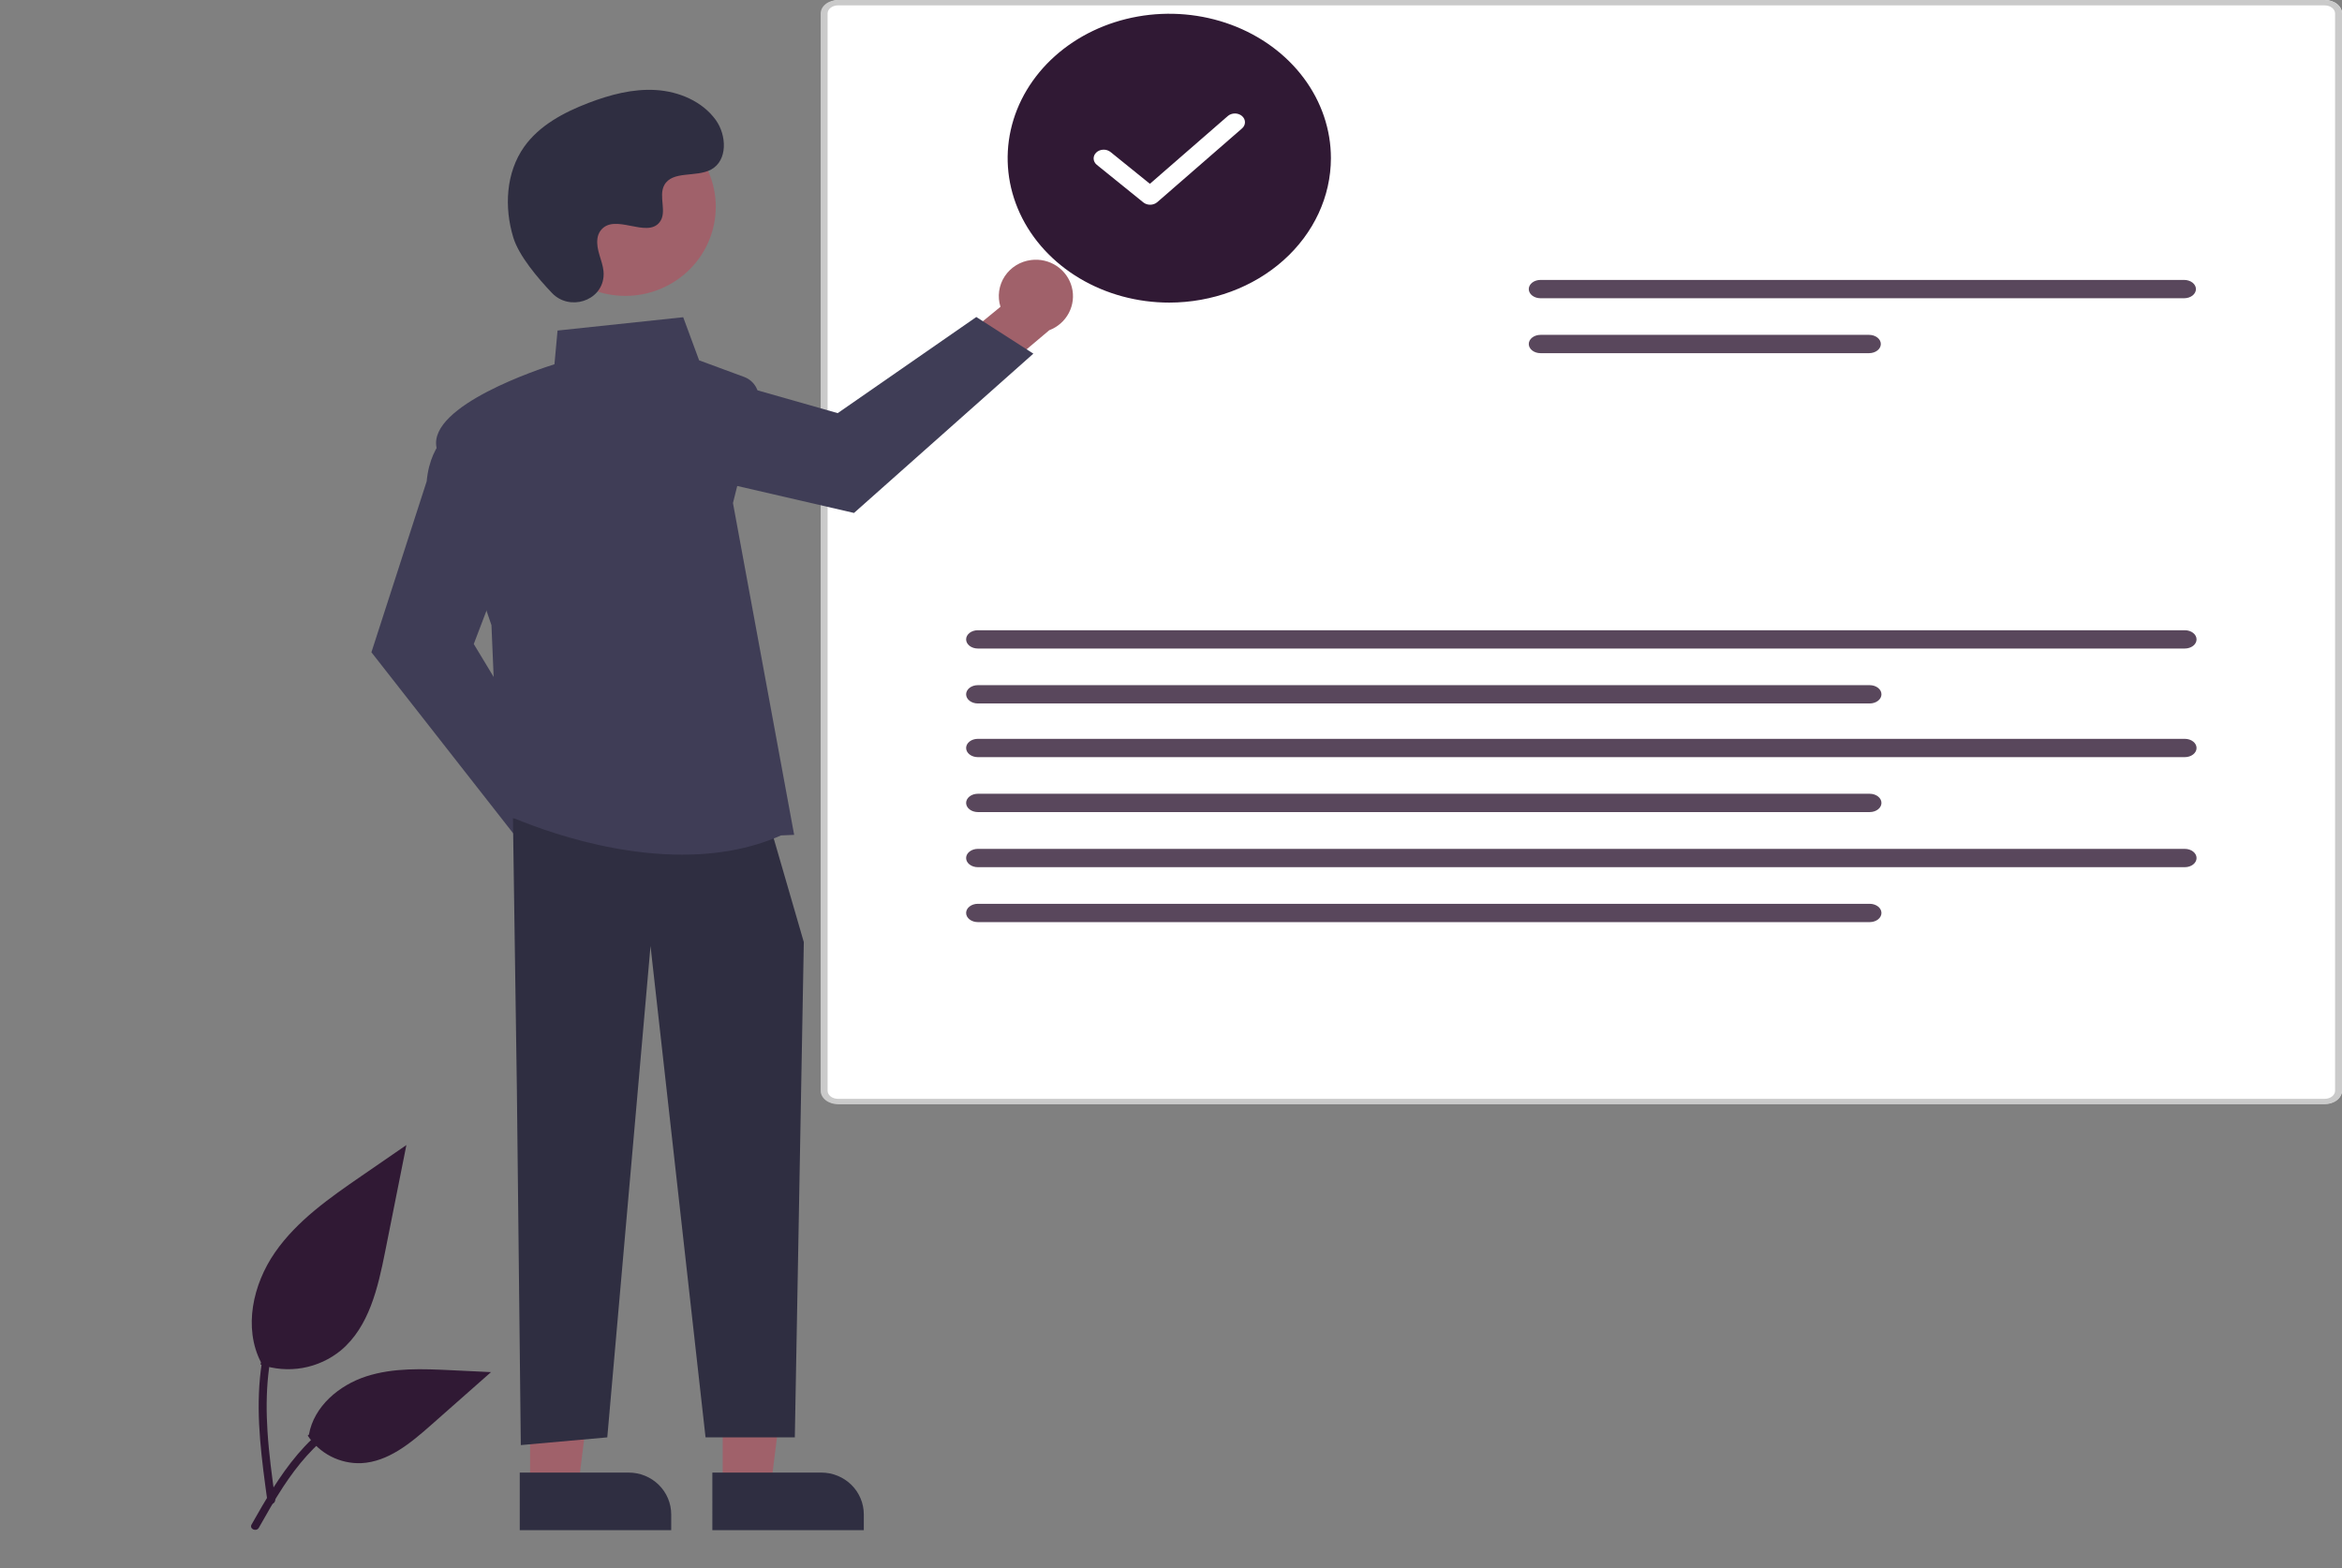 <svg width="681" height="456" viewBox="0 0 681 456" fill="none" xmlns="http://www.w3.org/2000/svg">
<rect x="0" y="0" width="681" height="456" fill="#808080" stroke="none"/>
<g clip-path="url(#clip0_2_2)">
<path d="M675.979 321H244.021C242.69 320.999 241.414 320.585 240.472 319.851C239.531 319.116 239.002 318.12 239 317.081V3.919C239.002 2.88 239.531 1.884 240.472 1.149C241.414 0.415 242.69 0.001 244.021 0H675.979C677.31 0.001 678.586 0.415 679.528 1.149C680.469 1.884 680.998 2.88 681 3.919V317.08C680.999 318.119 680.469 319.115 679.528 319.85C678.587 320.585 677.31 320.998 675.979 320.999V321Z" fill="white"/>
<path d="M675.975 321.128H243.658C242.326 321.127 241.049 320.713 240.107 319.978C239.165 319.243 238.635 318.247 238.633 317.207V3.921C238.635 2.881 239.165 1.885 240.107 1.15C241.049 0.415 242.326 0.001 243.658 0H675.975C677.307 0.001 678.584 0.415 679.526 1.15C680.468 1.885 680.998 2.881 681 3.921V317.206C680.999 318.246 680.469 319.242 679.527 319.978C678.585 320.713 677.307 321.126 675.975 321.127V321.128ZM243.658 1.565C242.86 1.567 242.094 1.815 241.53 2.255C240.965 2.696 240.647 3.293 240.646 3.916V317.206C240.647 317.829 240.965 318.426 241.53 318.867C242.094 319.307 242.86 319.555 243.658 319.557H675.975C676.774 319.556 677.539 319.308 678.104 318.867C678.668 318.426 678.986 317.829 678.987 317.206V3.921C678.986 3.298 678.668 2.701 678.103 2.26C677.539 1.82 676.774 1.572 675.975 1.57L243.658 1.565Z" fill="#CACACA"/>
<path d="M447.936 81.408C447.032 81.41 446.166 81.691 445.527 82.19C444.889 82.689 444.53 83.365 444.53 84.07C444.53 84.776 444.889 85.452 445.527 85.951C446.166 86.45 447.032 86.731 447.936 86.732H635.123C636.027 86.731 636.893 86.45 637.531 85.951C638.17 85.452 638.528 84.776 638.528 84.07C638.528 83.365 638.17 82.689 637.531 82.19C636.893 81.691 636.027 81.41 635.123 81.408H447.936Z" fill="#301934" fill-opacity="0.8"/>
<path d="M447.936 97.382C447.032 97.383 446.167 97.665 445.529 98.164C444.891 98.663 444.533 99.339 444.533 100.044C444.533 100.749 444.891 101.425 445.529 101.924C446.167 102.423 447.032 102.704 447.936 102.706H543.499C544.402 102.704 545.267 102.423 545.905 101.924C546.543 101.425 546.902 100.749 546.902 100.044C546.902 99.339 546.543 98.663 545.905 98.164C545.267 97.665 544.402 97.383 543.499 97.382H447.936Z" fill="#301934" fill-opacity="0.8"/>
<path d="M284.328 183.28C283.425 183.282 282.559 183.563 281.921 184.062C281.283 184.561 280.925 185.237 280.925 185.942C280.925 186.647 281.283 187.323 281.921 187.822C282.559 188.321 283.425 188.602 284.328 188.604H635.305C636.208 188.602 637.074 188.321 637.712 187.822C638.35 187.323 638.708 186.647 638.708 185.942C638.708 185.237 638.35 184.561 637.712 184.062C637.074 183.563 636.208 183.282 635.305 183.28H284.328Z" fill="#301934" fill-opacity="0.8"/>
<path d="M284.328 199.254C283.425 199.255 282.559 199.536 281.921 200.035C281.283 200.535 280.925 201.211 280.925 201.915C280.925 202.62 281.283 203.296 281.921 203.795C282.559 204.295 283.425 204.576 284.328 204.577H543.681C544.584 204.576 545.45 204.295 546.088 203.795C546.726 203.296 547.084 202.62 547.084 201.915C547.084 201.211 546.726 200.535 546.088 200.035C545.45 199.536 544.584 199.255 543.681 199.254H284.328Z" fill="#301934" fill-opacity="0.8"/>
<path d="M284.328 214.865C283.425 214.867 282.559 215.148 281.921 215.647C281.283 216.146 280.925 216.822 280.925 217.527C280.925 218.232 281.283 218.908 281.921 219.407C282.559 219.906 283.425 220.188 284.328 220.189H635.305C636.208 220.188 637.074 219.906 637.712 219.407C638.35 218.908 638.708 218.232 638.708 217.527C638.708 216.822 638.35 216.146 637.712 215.647C637.074 215.148 636.208 214.867 635.305 214.865H284.328Z" fill="#301934" fill-opacity="0.8"/>
<path d="M284.328 230.839C283.425 230.84 282.559 231.122 281.921 231.621C281.283 232.12 280.925 232.796 280.925 233.501C280.925 234.205 281.283 234.882 281.921 235.381C282.559 235.88 283.425 236.161 284.328 236.163H543.681C544.584 236.161 545.45 235.88 546.088 235.381C546.726 234.882 547.084 234.205 547.084 233.501C547.084 232.796 546.726 232.12 546.088 231.621C545.45 231.122 544.584 230.84 543.681 230.839H284.328Z" fill="#301934" fill-opacity="0.8"/>
<path d="M284.328 246.866C283.425 246.868 282.559 247.149 281.921 247.648C281.283 248.147 280.925 248.823 280.925 249.528C280.925 250.233 281.283 250.909 281.921 251.408C282.559 251.907 283.425 252.189 284.328 252.19H635.305C636.208 252.189 637.074 251.907 637.712 251.408C638.35 250.909 638.708 250.233 638.708 249.528C638.708 248.823 638.35 248.147 637.712 247.648C637.074 247.149 636.208 246.868 635.305 246.866H284.328Z" fill="#301934" fill-opacity="0.8"/>
<path d="M284.328 262.84C283.425 262.841 282.559 263.123 281.921 263.622C281.283 264.121 280.925 264.797 280.925 265.502C280.925 266.206 281.283 266.883 281.921 267.382C282.559 267.881 283.425 268.162 284.328 268.164H543.681C544.584 268.162 545.45 267.881 546.088 267.382C546.726 266.883 547.084 266.206 547.084 265.502C547.084 264.797 546.726 264.121 546.088 263.622C545.45 263.123 544.584 262.841 543.681 262.84H284.328Z" fill="#301934" fill-opacity="0.8"/>
<path d="M340 88C330.705 88 321.618 85.537 313.889 80.922C306.159 76.307 300.135 69.748 296.578 62.073C293.02 54.398 292.09 45.954 293.903 37.806C295.717 29.659 300.193 22.175 306.766 16.302C313.339 10.428 321.714 6.428 330.831 4.807C339.948 3.186 349.398 4.018 357.986 7.197C366.574 10.376 373.915 15.759 379.079 22.666C384.244 29.573 387 37.693 387 46C386.986 57.135 382.03 67.811 373.219 75.684C364.408 83.558 352.461 87.987 340 88V88Z" fill="#301934"/>
<path d="M334.437 59.537C333.698 59.538 332.986 59.295 332.445 58.857L318.933 47.937C318.365 47.477 318.03 46.84 318.002 46.165C317.974 45.491 318.254 44.834 318.782 44.339C319.31 43.845 320.042 43.553 320.817 43.528C321.593 43.502 322.348 43.746 322.917 44.205L334.362 53.454L357.006 33.753C357.277 33.515 357.6 33.326 357.956 33.197C358.311 33.067 358.693 33.001 359.078 33C359.463 32.999 359.845 33.065 360.201 33.193C360.557 33.321 360.881 33.509 361.153 33.746C361.426 33.983 361.642 34.265 361.789 34.575C361.936 34.885 362.011 35.217 362.01 35.552C362.01 35.887 361.933 36.219 361.784 36.528C361.636 36.838 361.418 37.119 361.145 37.355L336.507 58.792C336.235 59.028 335.912 59.216 335.557 59.344C335.202 59.472 334.821 59.538 334.437 59.537V59.537Z" fill="white"/>
<path d="M178.507 245.92C178.432 244.379 178.016 242.873 177.287 241.508C176.557 240.143 175.533 238.951 174.285 238.018C173.038 237.085 171.598 236.432 170.066 236.106C168.535 235.78 166.95 235.789 165.422 236.131L151.249 216.468L137.011 222.032L157.422 249.524C158.176 252.013 159.832 254.143 162.074 255.51C164.317 256.877 166.991 257.386 169.59 256.942C172.189 256.498 174.533 255.13 176.176 253.099C177.819 251.067 178.648 248.513 178.507 245.92H178.507Z" fill="#A0616A"/>
<path d="M150.884 244.463L108 189.691L124.068 139.974C125.246 127.474 133.191 123.984 133.529 123.842L134.045 123.624L148.027 160.333L137.761 187.286L162.959 229.009L150.884 244.463Z" fill="#3F3D56"/>
<path d="M299.815 75.621C298.26 75.813 296.767 76.338 295.441 77.16C294.115 77.981 292.988 79.079 292.139 80.375C291.291 81.672 290.741 83.136 290.529 84.664C290.318 86.193 290.449 87.748 290.914 89.221L272.096 104.653L278.832 118.198L305.096 96.038C307.557 95.105 309.586 93.316 310.797 91.009C312.008 88.701 312.318 86.037 311.667 83.52C311.016 81.004 309.45 78.81 307.265 77.354C305.081 75.898 302.43 75.281 299.815 75.621V75.621Z" fill="#A0616A"/>
<path d="M300.475 102.846L248.323 149.174L196.732 137.246C183.982 137.057 179.833 129.528 179.662 129.207L179.402 128.718L215.497 112.155L243.586 120.148L283.891 92.189L300.475 102.846Z" fill="#3F3D56"/>
<path d="M210.14 432.19L224.152 432.19L230.818 378.981L210.137 378.982L210.14 432.19Z" fill="#A0616A"/>
<path d="M251.176 444.998L207.138 445L207.137 428.249L238.82 428.248C242.097 428.247 245.239 429.529 247.557 431.81C249.874 434.091 251.175 437.185 251.176 440.41L251.176 444.998L251.176 444.998Z" fill="#2F2E41"/>
<path d="M154.136 432.19L168.148 432.19L174.814 378.981L154.134 378.982L154.136 432.19Z" fill="#A0616A"/>
<path d="M195.172 444.998L151.134 445L151.133 428.249L182.816 428.248C184.439 428.248 186.045 428.562 187.544 429.173C189.043 429.784 190.405 430.68 191.553 431.81C192.7 432.939 193.61 434.28 194.231 435.756C194.852 437.232 195.172 438.813 195.172 440.411L195.172 444.998V444.998Z" fill="#2F2E41"/>
<path d="M149.152 237.972L150.295 316.737L151.439 420.256L176.583 418.006L189.155 275.105L205.157 418.006H231.115L233.73 273.98L224.586 242.473L149.152 237.972Z" fill="#2F2E41"/>
<path d="M198.367 248.55C171.008 248.552 145.824 236.361 145.484 236.194L145.202 236.055L142.906 181.81C142.24 179.893 129.13 142.069 126.91 130.047C124.66 117.866 157.264 107.177 161.224 105.926L162.122 96.128L198.659 92.252L203.289 104.79L216.397 109.628C217.883 110.177 219.113 111.244 219.854 112.626C220.594 114.008 220.794 115.61 220.416 117.127L213.13 146.294L230.923 242.791L227.093 242.954C217.911 247.036 208.001 248.549 198.367 248.55Z" fill="#3F3D56"/>
<path d="M194.439 82.872C207.187 76.011 211.872 60.275 204.903 47.725C197.934 35.174 181.95 30.562 169.202 37.423C156.454 44.283 151.769 60.019 158.738 72.57C165.707 85.12 181.69 89.733 194.439 82.872Z" fill="#A0616A"/>
<path d="M160.514 85.219C165.527 90.477 174.838 87.654 175.491 80.472C175.542 79.914 175.539 79.353 175.48 78.796C175.143 75.615 173.276 72.726 173.723 69.367C173.824 68.531 174.141 67.734 174.642 67.052C178.637 61.785 188.015 69.408 191.786 64.64C194.098 61.716 191.38 57.113 193.154 53.846C195.496 49.533 202.431 51.661 206.781 49.299C211.62 46.671 211.33 39.361 208.145 34.915C204.26 29.493 197.449 26.6 190.722 26.183C183.996 25.766 177.316 27.556 171.036 29.965C163.901 32.703 156.825 36.486 152.434 42.663C147.095 50.174 146.581 60.273 149.251 69.056C150.876 74.399 156.42 80.926 160.514 85.219Z" fill="#2F2E41"/>
<path d="M75.757 396.817C79.681 398.196 83.893 398.542 87.988 397.82C92.084 397.099 95.924 395.335 99.14 392.698C107.33 385.824 109.898 374.502 111.987 364.017L118.167 333L105.229 341.908C95.924 348.315 86.41 354.927 79.969 364.206C73.527 373.485 70.716 386.153 75.891 396.194" fill="#301934"/>
<path d="M77.755 436.528C76.127 424.664 74.451 412.647 75.596 400.656C76.611 390.007 79.86 379.607 86.475 371.077C89.986 366.558 94.258 362.687 99.099 359.636C100.361 358.84 101.523 360.84 100.267 361.633C91.889 366.927 85.41 374.745 81.762 383.959C77.734 394.205 77.087 405.375 77.781 416.259C78.2 422.841 79.091 429.38 79.987 435.912C80.057 436.207 80.013 436.518 79.863 436.782C79.713 437.046 79.468 437.244 79.178 437.334C78.883 437.414 78.567 437.374 78.301 437.223C78.035 437.071 77.839 436.821 77.756 436.526L77.755 436.528Z" fill="#301934"/>
<path d="M89.476 417.491C91.158 420.049 93.471 422.131 96.192 423.535C98.912 424.94 101.948 425.62 105.008 425.51C112.872 425.137 119.426 419.65 125.325 414.44L142.777 399.031L131.227 398.478C122.921 398.08 114.4 397.707 106.489 400.271C98.577 402.836 91.281 408.998 89.835 417.187" fill="#301934"/>
<path d="M73.152 443.347C80.992 429.476 90.085 414.06 106.333 409.132C110.85 407.767 115.587 407.278 120.288 407.691C121.77 407.819 121.4 410.103 119.921 409.976C112.041 409.321 104.176 411.402 97.65 415.868C91.37 420.142 86.48 426.085 82.342 432.387C79.807 436.247 77.536 440.271 75.266 444.29C74.54 445.574 72.418 444.647 73.152 443.347Z" fill="#301934"/>
</g>
<defs>
<clipPath id="clip0_2_2">
<rect width="681" height="456" fill="white"/>
</clipPath>
</defs>
</svg>
